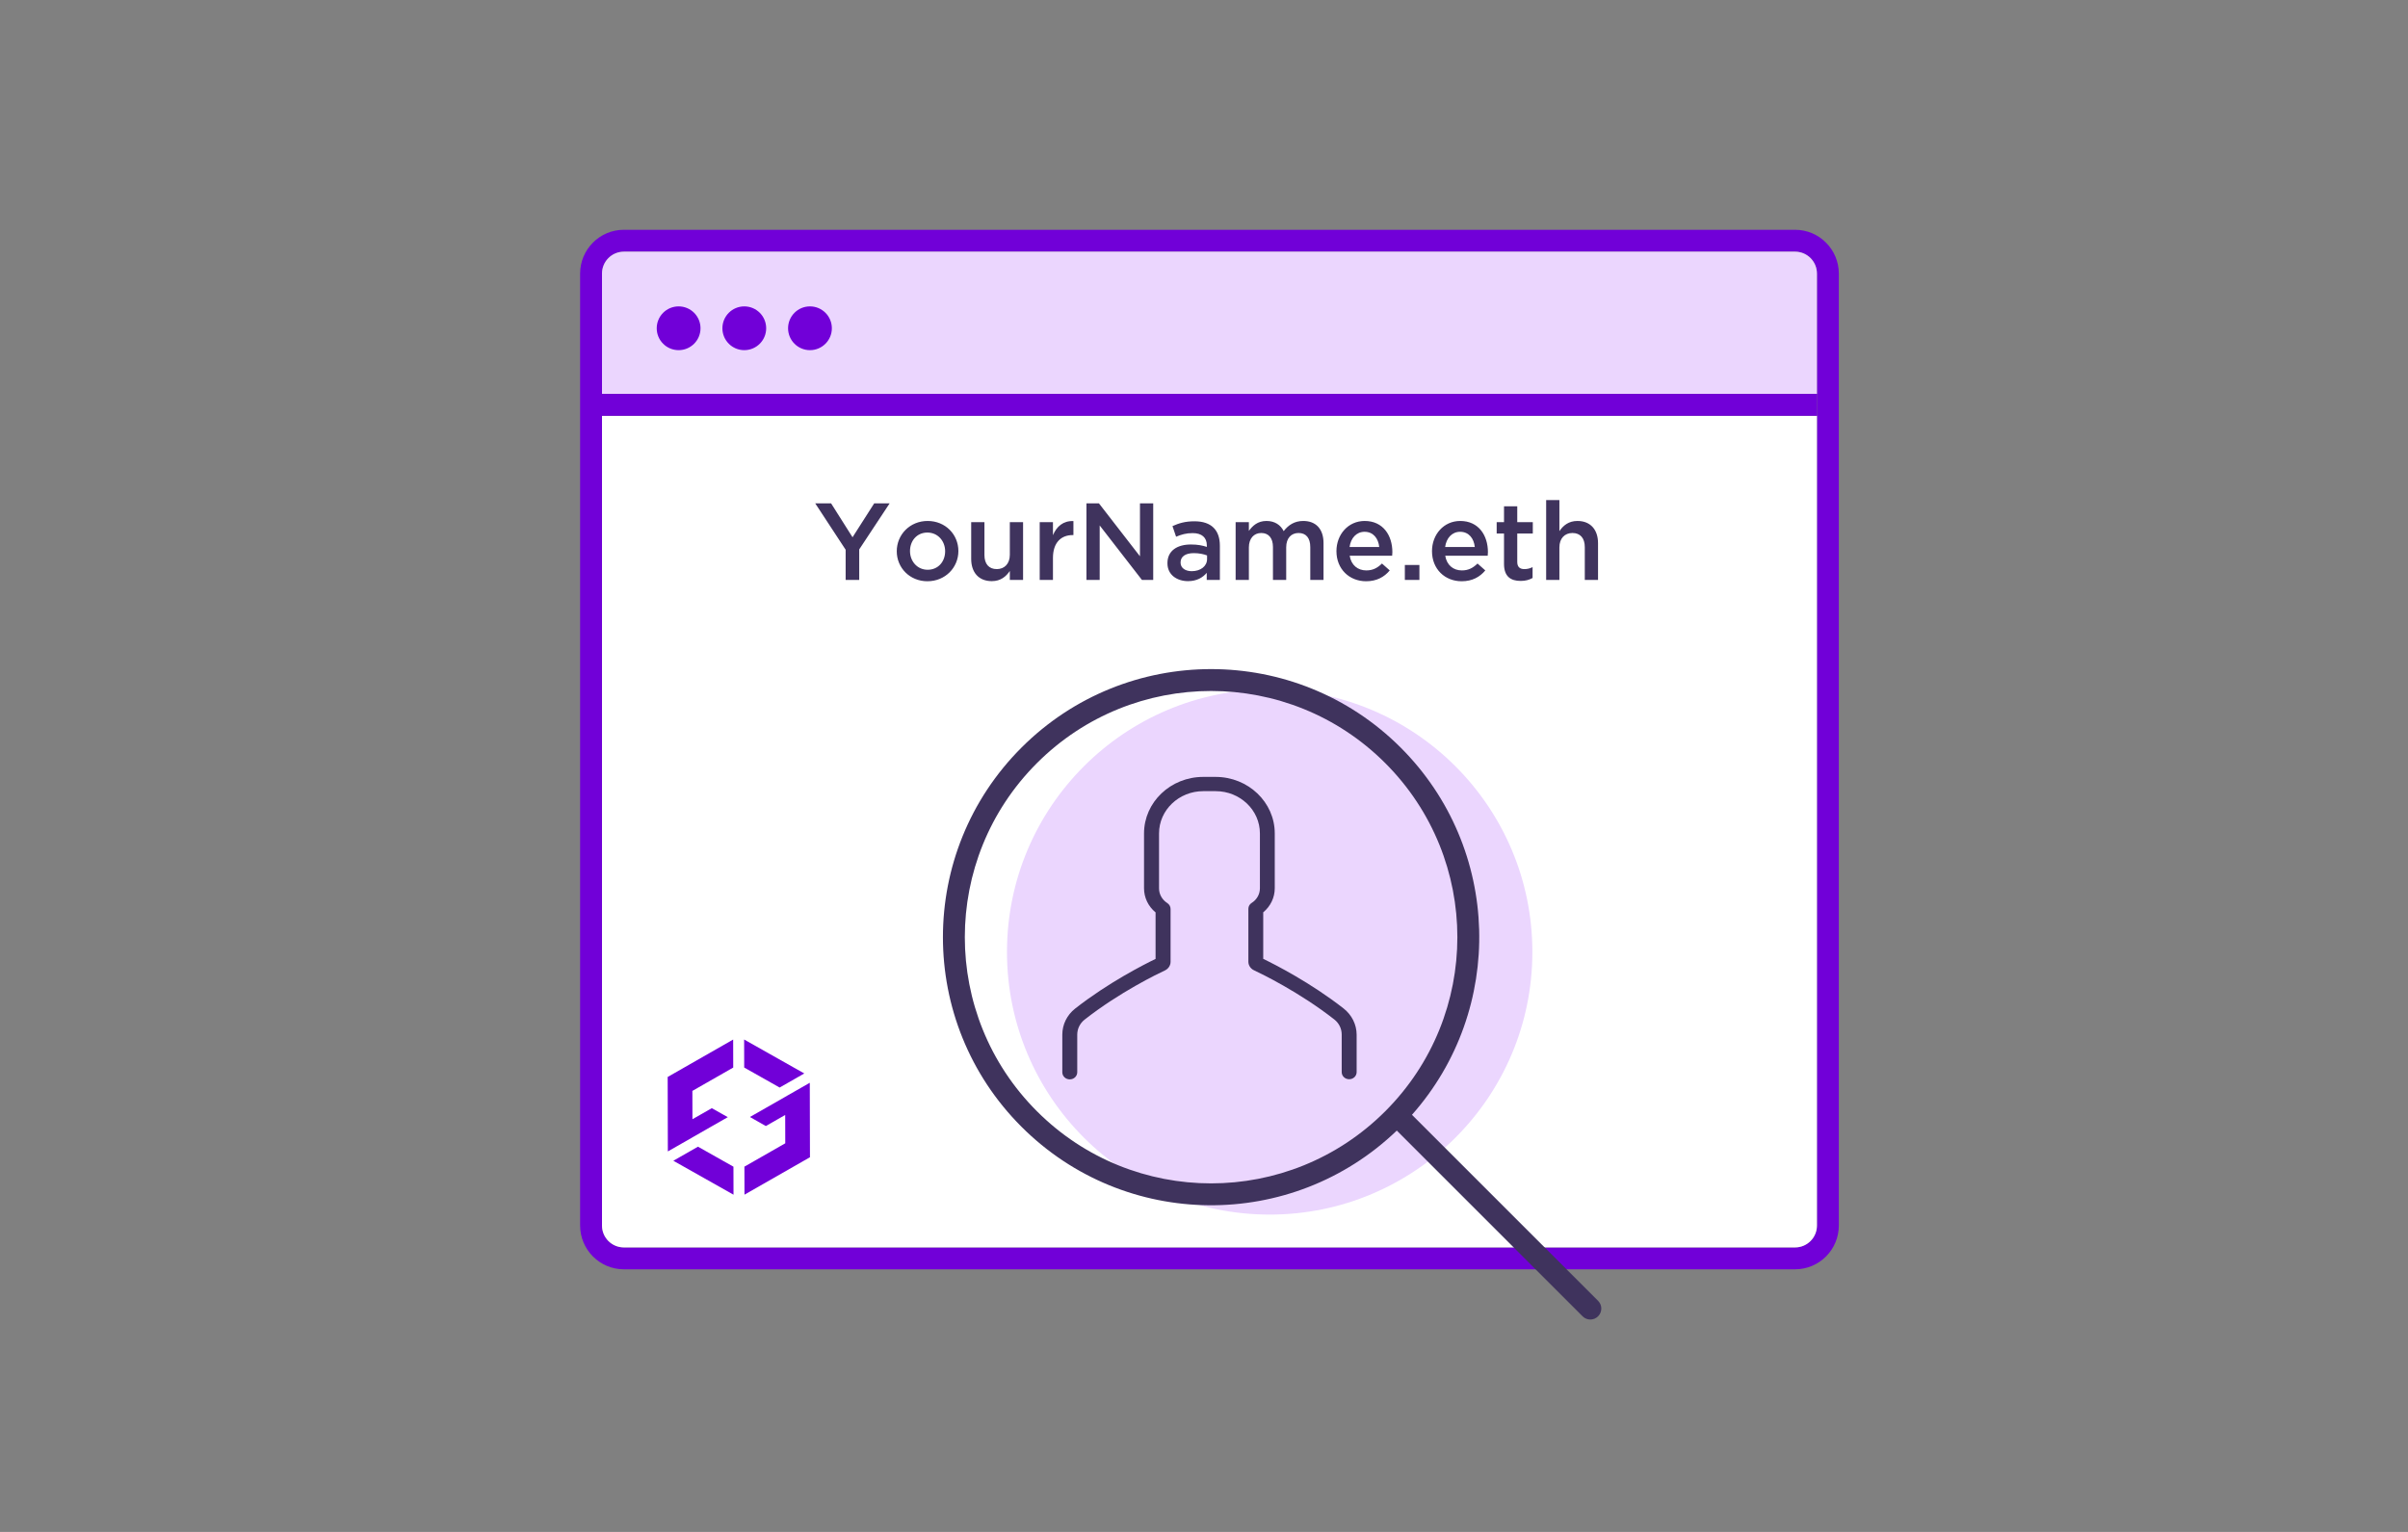 <?xml version="1.0" encoding="UTF-8" standalone="no"?>
<svg width="220px" height="140px" viewBox="0 0 220 140" version="1.1" xmlns="http://www.w3.org/2000/svg" xmlns:xlink="http://www.w3.org/1999/xlink">
    <rect x="0" y="0" width="220" height="140" fill="#808080" stroke="none"/>
    <!-- Generator: Sketch 42 (36781) - http://www.bohemiancoding.com/sketch -->
    <title>work1</title>
    <desc>Created with Sketch.</desc>
    <defs></defs>
    <g id="logo" stroke="none" stroke-width="1" fill="none" fill-rule="evenodd">
        <g id="work1">
            <path d="M55,25.007 L55,111.993 C55,113.099 55.894,114 56.997,114 L164.003,114 C165.107,114 166,113.102 166,111.993 L166,25.007 C166,23.901 165.106,23 164.003,23 L56.997,23 C55.893,23 55,23.898 55,25.007 Z M53,25.007 C53,22.796 54.787,21 56.997,21 L164.003,21 C166.212,21 168,22.798 168,25.007 L168,111.993 C168,114.204 166.213,116 164.003,116 L56.997,116 C54.788,116 53,114.202 53,111.993 L53,25.007 Z" id="Rectangle-5" fill="#7100D8" fill-rule="nonzero"></path>
            <path d="M55,38 L166,38 L166,112.006 C166,113.107 165.107,114 164.003,114 L56.997,114 C55.894,114 55,113.107 55,112.006 L55,38 Z" id="Rectangle-7" fill="#FFFFFF"></path>
            <path d="M55,25.003 C55,23.897 55.893,23 56.997,23 L164.003,23 C165.106,23 166,23.894 166,25.003 L166,36 L55,36 L55,25.003 Z" id="Rectangle-2" fill="#EBD6FE"></path>
            <path d="M62,32 C60.895,32 60,31.105 60,30 C60,28.895 60.895,28 62,28 C63.105,28 64,28.895 64,30 C64,31.105 63.105,32 62,32 Z M68,32 C66.895,32 66,31.105 66,30 C66,28.895 66.895,28 68,28 C69.105,28 70,28.895 70,30 C70,31.105 69.105,32 68,32 Z M74,32 C72.895,32 72,31.105 72,30 C72,28.895 72.895,28 74,28 C75.105,28 76,28.895 76,30 C76,31.105 75.105,32 74,32 Z" id="Combined-Shape" fill="#7100D8"></path>
            <path d="M78.5,50.21 L81.28,46 L79.87,46 L77.89,49.1 L75.93,46 L74.48,46 L77.26,50.24 L77.26,53 L78.5,53 L78.5,50.21 Z M87.56,50.36 C87.56,51.87 86.36,53.12 84.73,53.12 C83.12,53.12 81.93,51.89 81.93,50.38 C81.93,48.86 83.13,47.61 84.75,47.61 C86.37,47.61 87.56,48.84 87.56,50.36 Z M86.35,50.38 C86.35,49.44 85.68,48.67 84.73,48.67 C83.76,48.67 83.14,49.43 83.14,50.36 C83.14,51.3 83.81,52.07 84.75,52.07 C85.73,52.07 86.35,51.31 86.35,50.38 Z M92.26,50.7 C92.26,51.52 91.77,52.01 91.07,52.01 C90.35,52.01 89.94,51.54 89.94,50.72 L89.94,47.72 L88.73,47.72 L88.73,51.08 C88.73,52.31 89.42,53.11 90.61,53.11 C91.43,53.11 91.92,52.68 92.26,52.18 L92.26,53 L93.47,53 L93.47,47.72 L92.26,47.72 L92.26,50.7 Z M96.2,50.99 C96.2,49.59 96.94,48.9 98,48.9 L98.07,48.9 L98.07,47.62 C97.14,47.58 96.53,48.12 96.2,48.91 L96.2,47.72 L94.99,47.72 L94.99,53 L96.2,53 L96.2,50.99 Z M104.15,50.84 L100.4,46 L99.26,46 L99.26,53 L100.47,53 L100.47,48.02 L104.33,53 L105.36,53 L105.36,46 L104.15,46 L104.15,50.84 Z M111.45,53 L110.25,53 L110.25,52.35 C109.89,52.78 109.34,53.11 108.54,53.11 C107.54,53.11 106.66,52.54 106.66,51.48 L106.66,51.46 C106.66,50.32 107.57,49.76 108.8,49.76 C109.44,49.76 109.85,49.85 110.26,49.98 L110.26,49.85 C110.26,49.12 109.8,48.72 108.96,48.72 C108.37,48.72 107.93,48.85 107.45,49.05 L107.12,48.08 C107.7,47.82 108.27,47.64 109.13,47.64 C110.69,47.64 111.45,48.46 111.45,49.87 L111.45,53 Z M110.28,51.09 L110.28,50.76 C109.97,50.64 109.54,50.55 109.07,50.55 C108.31,50.55 107.86,50.86 107.86,51.4 L107.86,51.42 C107.86,51.92 108.31,52.2 108.88,52.2 C109.68,52.2 110.28,51.75 110.28,51.09 Z M117.28,48.54 C117,47.98 116.47,47.61 115.71,47.61 C114.9,47.61 114.44,48.05 114.1,48.52 L114.1,47.72 L112.89,47.72 L112.89,53 L114.1,53 L114.1,50.03 C114.1,49.21 114.56,48.71 115.23,48.71 C115.9,48.71 116.3,49.17 116.3,49.99 L116.3,53 L117.51,53 L117.51,50.02 C117.51,49.17 117.98,48.71 118.64,48.71 C119.32,48.71 119.71,49.16 119.71,50 L119.71,53 L120.92,53 L120.92,49.63 C120.92,48.34 120.22,47.61 119.07,47.61 C118.27,47.61 117.71,47.98 117.28,48.54 Z M123.31,50.79 C123.45,51.65 124.05,52.13 124.83,52.13 C125.42,52.13 125.84,51.91 126.26,51.5 L126.97,52.13 C126.47,52.73 125.78,53.12 124.81,53.12 C123.28,53.12 122.1,52.01 122.1,50.37 C122.1,48.85 123.17,47.61 124.68,47.61 C126.36,47.61 127.21,48.93 127.21,50.46 C127.21,50.57 127.2,50.67 127.19,50.79 L123.31,50.79 Z M123.3,49.99 L126.01,49.99 C125.93,49.21 125.47,48.6 124.67,48.6 C123.93,48.6 123.41,49.17 123.3,49.99 Z M129.68,53 L129.68,51.63 L128.35,51.63 L128.35,53 L129.68,53 Z M132.04,50.79 C132.18,51.65 132.78,52.13 133.56,52.13 C134.15,52.13 134.57,51.91 134.99,51.5 L135.7,52.13 C135.2,52.73 134.51,53.12 133.54,53.12 C132.01,53.12 130.83,52.01 130.83,50.37 C130.83,48.85 131.9,47.61 133.41,47.61 C135.09,47.61 135.94,48.93 135.94,50.46 C135.94,50.57 135.93,50.67 135.92,50.79 L132.04,50.79 Z M132.03,49.99 L134.74,49.99 C134.66,49.21 134.2,48.6 133.4,48.6 C132.66,48.6 132.14,49.17 132.03,49.99 Z M138.62,48.76 L140.04,48.76 L140.04,47.72 L138.62,47.72 L138.62,46.27 L137.41,46.27 L137.41,47.72 L136.74,47.72 L136.74,48.76 L137.41,48.76 L137.41,51.54 C137.41,52.7 138.04,53.09 138.93,53.09 C139.38,53.09 139.72,52.99 140.02,52.82 L140.02,51.83 C139.78,51.95 139.54,52.01 139.27,52.01 C138.86,52.01 138.62,51.82 138.62,51.35 L138.62,48.76 Z M142.47,50.02 C142.47,49.2 142.96,48.71 143.66,48.71 C144.38,48.71 144.79,49.18 144.79,50 L144.79,53 L146,53 L146,49.64 C146,48.41 145.31,47.61 144.12,47.61 C143.3,47.61 142.81,48.04 142.47,48.54 L142.47,45.7 L141.26,45.7 L141.26,53 L142.47,53 L142.47,50.02 Z" id="YourName.eth" fill="#3F335D"></path>
            <rect id="Rectangle" fill="#7100D8" x="55" y="36" width="111" height="2"></rect>
            <g id="logo" transform="translate(61, 95)" fill="#7100D8">
                <path d="M0,3.423 L5.983,0.003 L5.989,2.563 L2.257,4.697 L2.263,7.285 L4.032,6.274 L5.493,7.096 L3.882,8.016 L2.267,8.94 L2.267,8.942 L0.016,10.228 L0,3.423 Z M6.985,0 L12.482,3.102 L10.231,4.389 L6.991,2.56 L6.985,0 Z M0.518,11.08 L2.769,9.794 L6.009,11.622 L6.015,14.182 L0.518,11.08 Z M10.734,5.24 L12.984,3.954 L13,10.759 L7.017,14.179 L7.011,11.619 L10.743,9.485 L10.737,6.896 L8.968,7.908 L7.515,7.081 L10.734,5.242 L10.734,5.24 Z" id="Combined-Shape"></path>
            </g>
            <circle id="Oval" fill="#EBD6FE" cx="116" cy="87" r="24"></circle>
            <path d="M122.76,92.168 C119.736,89.799 116.485,88.148 115.411,87.628 L115.411,83.377 C116.079,82.824 116.465,82.028 116.465,81.173 L116.465,76.165 C116.465,73.316 114.04,71 111.058,71 L109.928,71 C106.946,71 104.521,73.316 104.521,76.165 L104.521,81.179 C104.521,82.035 104.907,82.831 105.575,83.384 L105.575,87.634 C104.501,88.154 101.243,89.806 98.226,92.175 C97.482,92.76 97.055,93.629 97.055,94.557 L97.055,97.992 C97.055,98.353 97.358,98.643 97.737,98.643 C98.116,98.643 98.419,98.353 98.419,97.992 L98.419,94.557 C98.419,94.024 98.667,93.517 99.094,93.181 C102.297,90.668 105.768,88.997 106.429,88.687 C106.739,88.543 106.946,88.233 106.946,87.904 L106.946,83.068 C106.946,82.851 106.829,82.647 106.643,82.528 C106.174,82.226 105.892,81.726 105.892,81.193 L105.892,76.165 C105.892,74.033 107.704,72.303 109.935,72.303 L111.065,72.303 C113.296,72.303 115.108,74.033 115.108,76.165 L115.108,81.179 C115.108,81.719 114.826,82.219 114.357,82.515 C114.164,82.634 114.054,82.838 114.054,83.055 L114.054,87.891 C114.054,88.22 114.254,88.529 114.571,88.674 C115.232,88.983 118.703,90.661 121.906,93.168 C122.333,93.504 122.581,94.004 122.581,94.544 L122.581,97.978 C122.581,98.34 122.884,98.63 123.263,98.63 C123.642,98.63 123.945,98.34 123.945,97.978 L123.945,94.544 C123.938,93.622 123.504,92.754 122.76,92.168 Z" id="Shape" fill="#3F335D" fill-rule="nonzero"></path>
            <path d="M120.987,106.442 L120.987,130.494 C120.987,131.043 120.543,131.487 119.987,131.487 C119.435,131.487 118.987,131.041 118.987,130.494 L118.987,106.482 C105.687,106.216 94.987,95.351 94.987,81.987 C94.987,68.456 105.956,57.487 119.487,57.487 C133.018,57.487 143.987,68.456 143.987,81.987 C143.987,95.014 133.819,105.667 120.987,106.442 Z M119.487,104.487 C131.913,104.487 141.987,94.413 141.987,81.987 C141.987,69.561 131.913,59.487 119.487,59.487 C107.061,59.487 96.987,69.561 96.987,81.987 C96.987,94.413 107.061,104.487 119.487,104.487 Z" id="Combined-Shape" fill="#3F335D" fill-rule="nonzero" transform="translate(119.487, 94.487) rotate(-45) translate(-119.487, -94.487) "></path>
        </g>
    </g>
</svg>